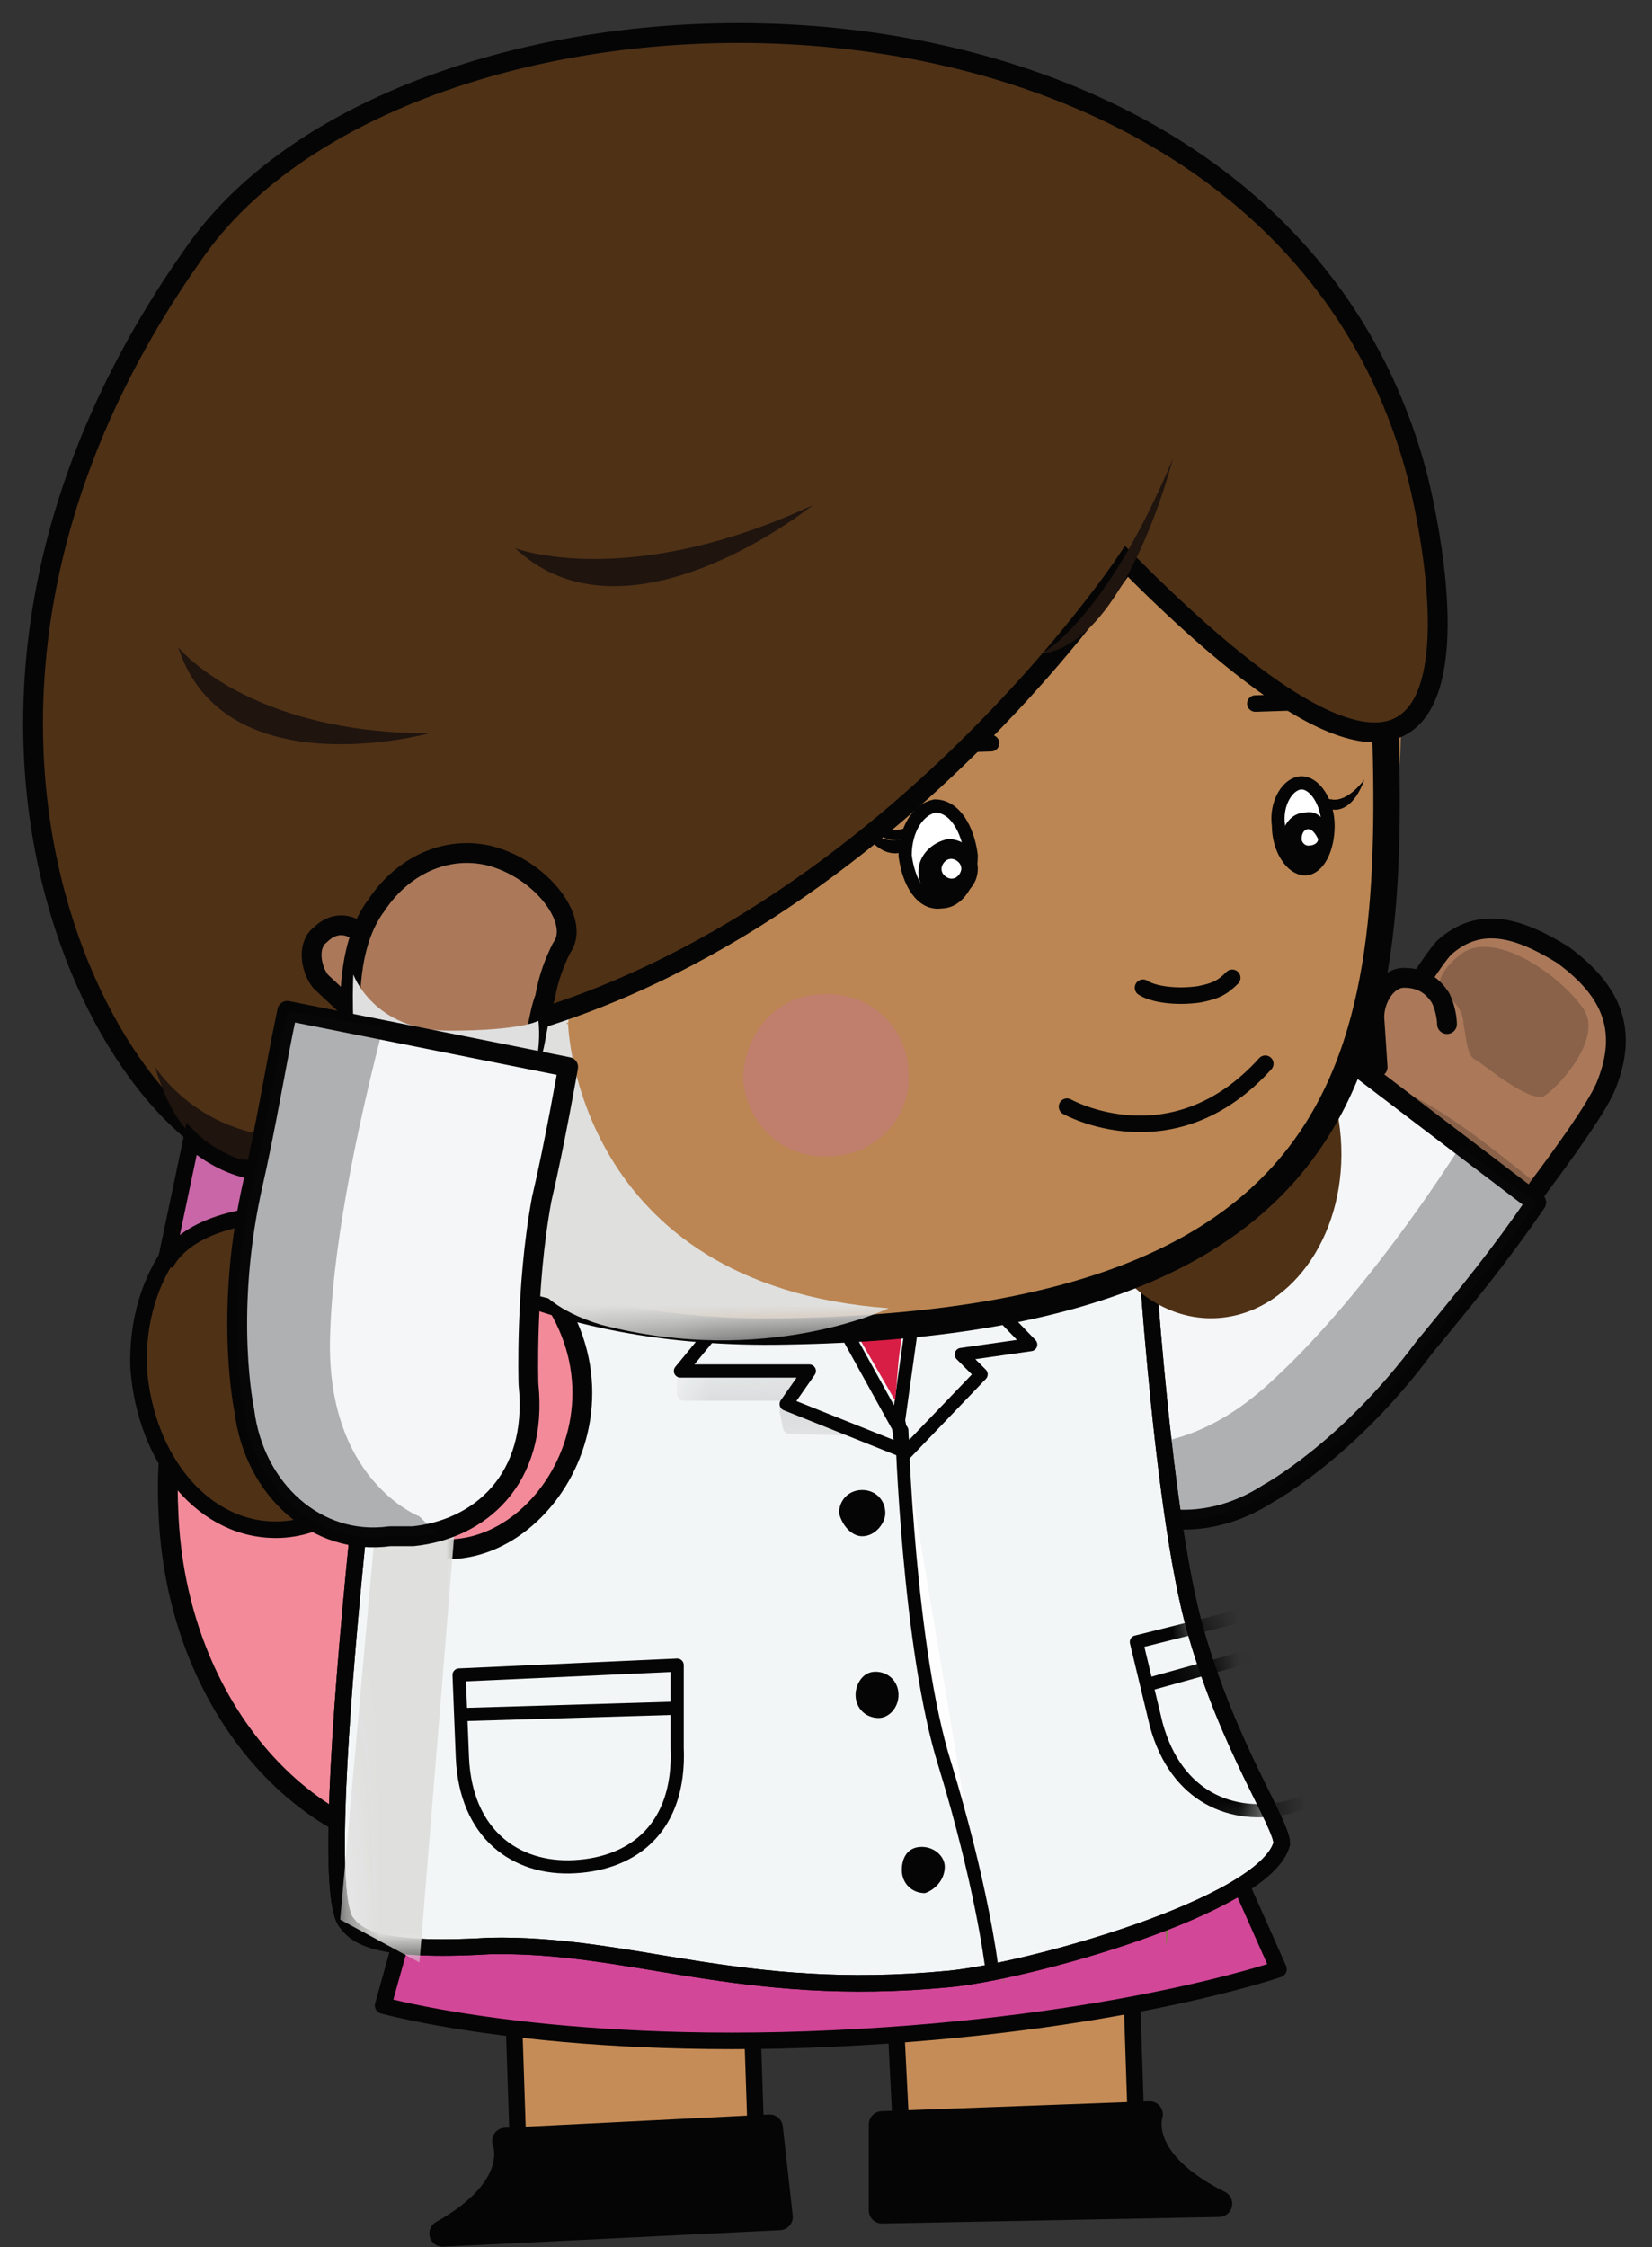 <svg xmlns="http://www.w3.org/2000/svg" width="50" height="68" fill="none" viewBox="0 0 50 68">
  <rect x="0" y="0" width="50" height="68" fill="#333333" stroke="none"/>
  <path fill="#C68C57" d="m26.995 58.891 7.2-.3.2 6-7.1.3-.3-6Z"/>
  <path stroke="#050505" stroke-width=".5" d="m26.995 58.891 7.2-.3.2 6-7.1.3-.3-6Z"/>
  <path fill="#050505" d="M34.795 63.991s-.5 1.4 2.1 2.7l-10.2.2v-2.6l8.1-.3Z"/>
  <path stroke="#050505" stroke-linecap="round" stroke-linejoin="round" stroke-width=".8" d="M34.795 63.991s-.5 1.4 2.1 2.7l-10.2.2v-2.6l8.1-.3Z"/>
  <path fill="#C68C57" d="m15.495 59.391 7.2-.3.2 6-7.2.3-.2-6Z"/>
  <path stroke="#050505" stroke-width=".5" d="m15.495 59.391 7.2-.3.2 6-7.2.3-.2-6Z"/>
  <path fill="#050505" d="M15.295 64.791s.6 1.4-1.9 2.8l10.2-.5-.3-2.7-8 .4Z"/>
  <path stroke="#050505" stroke-linecap="round" stroke-linejoin="round" stroke-width=".8" d="M15.295 64.791s.6 1.4-1.9 2.8l10.2-.5-.3-2.7-8 .4Z"/>
  <path fill="#D24798" d="m35.895 53.291 2.8 6.3s-4.9 1.7-13.5 2.1c-8.6.4-13.6-1-13.6-1l2.4-8.6 21.9 1.2Z"/>
  <path stroke="#050505" stroke-linecap="round" stroke-linejoin="round" stroke-width=".5" d="m35.895 53.291 2.8 6.3s-4.9 1.7-13.5 2.1c-8.6.4-13.6-1-13.6-1l2.4-8.6 21.9 1.2Z"/>
  <path fill="#AB795A" stroke="#050505" stroke-linecap="round" stroke-linejoin="round" stroke-width=".6" d="M40.995 32.991c.5-.8 2-3.5 2.7-4.3 1.1-1 2.3-.6 3.6.2 1.5 1.1 2 2.3 1.3 4-.3.7-1.4 2.2-2 3-.6.9-2.3 2.9-4.6 1.4s-1.5-3.6-1-4.3Z"/>
  <path fill="#050505" d="M46.595 35.891c-.6.9-2.3 2.9-4.6 1.4s-1.3-3.9-.8-4.7c1.8.4 3.4 1.7 5.4 3.3Z" opacity=".2" style="mix-blend-mode:multiply"/>
  <path fill="#AB795A" d="m41.695 32.291-.1-1.5c0-.6.4-1.2.9-1.2.6 0 .9.3 1.1.6.2.4.2.8.2.8"/>
  <path stroke="#050505" stroke-linecap="round" stroke-linejoin="round" stroke-width=".6" d="m41.695 32.291-.1-1.5c0-.6.4-1.2.9-1.2.6 0 .9.3 1.1.6.2.4.2.8.2.8"/>
  <path fill="#050505" d="M43.695 30.091s.6.3.6.9c.1.5.1 1 .4 1.1.3.2 1.5 1.2 2 1.1.4-.2 1.9-1.8 1.2-2.7-.7-1-2.7-2.4-3.7-1.6-1 .8-.5 1.2-.5 1.2Z" opacity=".2" style="mix-blend-mode:multiply"/>
  <path fill="#F5F6F7" stroke="#050505" stroke-linecap="round" stroke-linejoin="round" stroke-width=".6" d="M46.495 36.391c-1.1 1.6-2 2.7-3.4 4.4-2.3 3.1-4.7 4.4-4.7 4.4-2 1.3-4.4 1-5.7-.8l-.4-.5c-1.1-1.6-1.2-3.9 1.2-5.6 0 0 2.2-1.7 3.8-3.8 1.1-1.4 2.5-3.2 2.5-3.2l6.7 5.1Z"/>
  <path fill="#0A0C0F" d="M46.495 36.391c-1.1 1.6-2 2.7-3.4 4.4-2.3 3.1-4.7 4.4-4.7 4.4-2 1.3-4.4 1-5.7-.8l-.4-.5a2.55 2.55 0 0 1-.3-.6c.4.1.6.1.6.1s2.7 1.4 5.9-1.6c2.2-2 4.5-5.2 5.7-7.1l2.3 1.7Z" opacity=".3"/>
  <path fill="#768536" d="m11.995 59.29.1 1.901c0 .133 0 .133 0 0l-.1-1.9c0-.133 0-.133 0 0Zm-.9-2.999c.133-.2.333-.3.6-.3l-.1-.3c-.2 0-.367.1-.5.3-.1 0 0 .1 0 .1v.2Zm2.9 1.6c.5-.2.9-.6 1.5-.8 0 0-.1-.3 0-.3-.6.2-1 .6-1.5.8v.3Zm8.1 1.1c-.067-.2-.1-.367-.1-.5v.3c0 .133.033.3.1.5v-.3Zm0-2.5c.2-.6.2-1.4 0-1.9v.3c.2.4.2.8 0 1.2-.1.1 0 .3 0 .4Zm8.3 3.2c-.2-.5-.2-1-.2-1.5 0-.2 0-.2 0 0 0 .6 0 1.2.2 1.8-.1-.1 0-.2 0-.3Zm4.9-.8a4.922 4.922 0 0 0 0-1.4v.3c.1.3 0 .5 0 .7v.4Z"/>
  <path fill="#F38A9A" d="M22.495 44.991c.2 5.9-3.5 10.9-8.3 11.1-4.8.2-8.9-4.4-9.1-10.4-.3-6 3.5-9.6 8.3-9.8 4.8-.2 8.8 3.1 9.1 9.1Z"/>
  <path stroke="#050505" stroke-width=".6" d="M22.495 44.991c.2 5.9-3.5 10.9-8.3 11.1-4.8.2-8.9-4.4-9.1-10.4-.3-6 3.5-9.6 8.3-9.8 4.8-.2 8.8 3.1 9.1 9.1Z"/>
  <path fill="#F3F6F7" stroke="#050505" stroke-width=".5" d="M24.895 34.491c4.2-.2 9.7 1.8 9.7 1.8s.5 9.3 1.6 13.1c1 3.5 2.6 5.8 2.6 6.4-.5 1.9-7.8 3.9-10.1 4.1-6.3.6-9.6-1.1-13.9-1-3.4.2-4-.3-4.3-.7-1.2-1.3 1.5-21.8 1.5-21.8s8.6-1.7 12.9-1.9Z"/>
  <path stroke="#050505" stroke-linecap="round" stroke-linejoin="round" stroke-width=".5" d="M24.895 34.491c4.2-.2 9.7 1.8 9.7 1.8s.5 9.3 1.6 13.1c1 3.5 2.6 5.8 2.6 6.4-.5 1.9-7.8 3.9-10.1 4.1-6.3.6-9.6-1.1-13.9-1-3.4.2-4-.3-4.3-.7-1.2-1.3 1.5-21.8 1.5-21.8s8.6-1.7 12.9-1.9Z"/>
  <g opacity=".4">
    <mask id="a" width="8" height="3" x="20" y="41" maskUnits="userSpaceOnUse" style="mask-type:luminance">
      <path fill="#fff" d="m20.635 43.891 6.71-.27-.1-2.4-6.71.28.1 2.39Z"/>
    </mask>
    <g mask="url(#a)">
      <path fill="#B4B4B4" d="M20.695 41.591v.6h3.8l-.7.5.1.5 3.3.1v.2l-1.9-2.1-4.6.2Z"/>
      <path stroke="#B4B4B4" stroke-linejoin="round" stroke-width=".4" d="M20.695 41.591v.6h3.8l-.7.5.1.5 3.3.1v.2l-1.9-2.1-4.6.2Z"/>
    </g>
  </g>
  <path fill="#F3F6F7" d="m28.395 37.791 2.8 2.9-2.1.3.6.6-2.3 2.4-.2-1 .7-5 .5-.2Z"/>
  <path stroke="#050505" stroke-linecap="round" stroke-linejoin="round" stroke-width=".4" d="m28.395 37.791 2.8 2.9-2.1.3.6.6-2.3 2.4-.2-1 .7-5 .5-.2Z"/>
  <path fill="#F3F6F7" d="m22.895 38.691-2.3 2.8h3.9l-.7 1 3.5 1.4-.1-.7-2.1-3.8-2.2-.7Z"/>
  <path stroke="#050505" stroke-linecap="round" stroke-linejoin="round" stroke-width=".4" d="m22.895 38.691-2.3 2.8h3.9l-.7 1 3.5 1.4-.1-.7-2.1-3.8-2.2-.7Z"/>
  <path fill="#D81E45" d="m27.495 38.791-2.7-.4 2.3 4 .1-1.2.3-2.4Z"/>
  <path stroke="#050505" stroke-linecap="round" stroke-linejoin="round" stroke-width=".4" d="M20.495 52.891c.1 2.4-1.3 3.5-3.1 3.6-1.8.1-3.3-1-3.4-3.3l-.1-2.5 6.6-.3v2.5Z"/>
  <path fill="#EB2A2C" d="m20.595 51.691-6.7.2Z"/>
  <path stroke="#050505" stroke-width=".4" d="m20.595 51.691-6.7.2"/>
  <path fill="#050505" d="M25.395 45.791c.1.4.4.7.7.7.4 0 .7-.4.7-.7 0-.4-.3-.7-.7-.7-.4 0-.7.3-.7.7Zm.5 5.5c0 .4.3.7.7.7.3 0 .6-.3.6-.7 0-.4-.3-.7-.7-.7-.4 0-.6.4-.6.7Zm1.4 5.3c0 .4.3.7.7.7.3-.1.6-.4.6-.8 0-.3-.3-.6-.7-.6-.4 0-.6.3-.6.7Z"/>
  <path fill="#F38A9A" d="M15.595 37.991c4.4 3.9.8 9.7-2.8 8.8-1.4-.4-1.4-1.7-1.4-1.7l.9-8.2s2.7.4 3.3 1.1Z"/>
  <path stroke="#050505" stroke-width=".6" d="M15.595 37.991c4.4 3.9.8 9.7-2.8 8.8-1.4-.4-1.4-1.7-1.4-1.7l.9-8.2s2.7.4 3.3 1.1Z"/>
  <g style="mix-blend-mode:multiply">
    <mask id="b" width="6" height="19" x="9" y="41" maskUnits="userSpaceOnUse" style="mask-type:luminance">
      <path fill="#fff" d="m10.385 59.451 4.37-.18-.74-17.96-4.37.18.74 17.96Z"/>
    </mask>
    <g mask="url(#b)">
      <path fill="#DFDFDE" d="m10.295 58.091 1.5-16.7 2.3.8-1.4 17.2-2.4-1.3Z"/>
    </g>
  </g>
  <path fill="#FEFEFE" d="M27.295 43.291s.2 6.6 1.3 10.1c1.1 3.6 1.4 6 1.4 6"/>
  <path stroke="#050505" stroke-linecap="round" stroke-linejoin="round" stroke-width=".4" d="M27.295 43.291s.2 6.6 1.3 10.1c1.1 3.6 1.4 6 1.4 6"/>
  <mask id="c" width="9" height="11" x="30" y="46" maskUnits="userSpaceOnUse" style="mask-type:luminance">
    <path fill="#fff" d="m35.555 46.781 3.31 8.8-5.49.92-2.66-7.85 4.84-1.87Z"/>
  </mask>
  <g mask="url(#c)">
    <path stroke="#050505" stroke-linecap="round" stroke-linejoin="round" stroke-width=".4" d="M41.295 50.491c.6 2.2-.5 3.7-2.3 4.2-1.7.4-3.4-.3-4-2.5l-.6-2.5 6.4-1.6.5 2.4Z"/>
    <path fill="#EB2A2C" d="m41.195 49.191-6.5 1.8Z"/>
    <path stroke="#050505" stroke-width=".4" d="m41.195 49.191-6.5 1.8"/>
  </g>
  <path fill="#4F3116" d="M32.595 34.991c.1 2.8 2 5 4.2 4.9 2.2-.1 3.9-2.4 3.8-5.2-.1-2.8-2-5-4.2-4.9-2.2.1-3.9 2.5-3.8 5.2Z"/>
  <path fill="#A27448" d="M3.995 21.591c.4 10.3 8.9 18.7 20 19 10.6.2 18.8-9.2 18.4-19.5-.4-10.3-9.3-18.3-19.9-17.9-10.6.4-18.9 8.1-18.5 18.4Z"/>
  <path fill="#C48A58" d="M7.295 22.591c.4 9.9 7.2 17.6 17.2 17.2 10-.4 17.8-8.8 17.4-18.7-.4-9.8-5.6-11.4-15.6-11-10 .4-19.4 2.7-19 12.5Z"/>
  <path fill="#BB8653" d="M3.895 19.491c.4 10.3 5.5 21.1 19.9 20.8 17.8-.3 18.5-8.8 18.1-19.2-.5-10.3-9.4-18.3-20-17.9-10.6.4-18.4 6-18 16.3Z"/>
  <path stroke="#050505" stroke-width=".8" d="M3.895 19.491c.4 10.3 5.5 21.1 19.9 20.8 17.8-.3 18.5-8.8 18.1-19.2-.5-10.3-9.4-18.3-20-17.9-10.6.4-18.4 6-18 16.3Z"/>
  <g style="mix-blend-mode:multiply">
    <mask id="d" width="34" height="40" x="3" y="2" maskUnits="userSpaceOnUse" style="mask-type:luminance">
      <path fill="#fff" d="m5.305 41.281 31.18-1.28-1.53-37.29-31.18 1.28 1.53 37.29Z"/>
    </mask>
    <g mask="url(#d)">
      <path fill="#DFDFDE" d="M9.095 34.391s-7.8-8.9-3.2-23.4c4.6-4.9 12.4-8.7 19.8-7.6 5.5 1.2 9.5 4.9 9.5 4.9s-9.4 9-10.8 10.8c-1.3 1.8 4.4 3.7 2.2 5.4-2.2 1.6-9.3 4.2-9.4 6.5 0-.1-.1 0 0 0 0 0 .2 7.9 9.7 8.6 0 0-3.7 1.8-8.7.5-.667-.2-1.2-.467-1.6-.8l-.4-.1-7.1-4.8Z"/>
    </g>
  </g>
  <path fill="#fff" d="M27.395 25.891c.1.8.5 1.5 1.1 1.4.5 0 .9-.6.9-1.4-.1-.8-.5-1.5-1.1-1.5-.5.1-.9.7-.9 1.5Z"/>
  <path stroke="#050505" stroke-width=".4" d="M27.395 25.891c.1.8.5 1.5 1.1 1.4.5 0 .9-.6.9-1.4-.1-.8-.5-1.5-1.1-1.5-.5.1-.9.7-.9 1.5Z"/>
  <path fill="#050505" d="M27.295 25.791s-.7.3-1.3-.9c0 0 .6.7 1.3.5.7-.2 0 .4 0 .4Z"/>
  <path fill="#050505" d="M27.295 25.391s-.7.3-1.3-.9c0 0 .6.8 1.3.6.7-.2 0 .3 0 .3Zm.5 1c0 .5.4.9.9.8.5 0 .9-.4.9-.9s-.4-.9-.9-.9c-.5.1-.9.5-.9 1Z"/>
  <path fill="#FEFEFE" d="M28.495 26.291c0 .2.2.3.3.3.2 0 .3-.2.3-.3 0-.2-.2-.3-.3-.3-.2 0-.3.2-.3.3Z"/>
  <path fill="#fff" d="M40.195 24.991c0 .7-.3 1.3-.7 1.3-.4 0-.8-.6-.8-1.3-.1-.7.3-1.3.7-1.3.4 0 .8.6.8 1.3Z"/>
  <path stroke="#050505" stroke-width=".4" d="M40.195 24.991c0 .7-.3 1.3-.7 1.3-.4 0-.8-.6-.8-1.3-.1-.7.3-1.3.7-1.3.4 0 .8.6.8 1.3Z"/>
  <path fill="#050505" d="M40.295 24.491s.6.2 1-.9c0 0-.5.7-1 .6-.6-.1 0 .3 0 .3Zm0 .799c0 .5-.3.901-.7.901-.4 0-.8-.4-.8-.8s.3-.8.7-.8c.4-.1.7.3.8.7Z"/>
  <path fill="#FEFEFE" d="M39.895 25.391c0 .1-.1.2-.3.2-.1 0-.2-.1-.2-.2 0-.2.1-.3.2-.3s.2.1.3.3Z"/>
  <path stroke="#050505" stroke-linecap="round" stroke-linejoin="bevel" stroke-width=".5" d="M32.295 33.491s3.2 1.8 6-1.3m-.3-10.9 3.1-.1m-14.1 1.4 3-.1"/>
  <path fill="#3A2417" d="M34.095 16.991s6.7 7.1 8.8 4.7c0 0-1.7 1.6-8.8-4.7Z"/>
  <path fill="#4F3116" d="M4.195 41.391c.2 2.8 2 5 4.3 4.9 2.2-.1 3.9-2.4 3.8-5.2-.1-2.8-2-5-4.2-4.9-2.3.1-4 2.4-3.9 5.2Z"/>
  <path stroke="#050505" stroke-width=".5" d="M4.195 41.391c.2 2.8 2 5 4.3 4.9 2.2-.1 3.9-2.4 3.8-5.2-.1-2.8-2-5-4.2-4.9-2.3.1-4 2.4-3.9 5.2Z"/>
  <path fill="#4F3116" d="M34.095 16.991s-9 13.6-22.6 14.8c0 0 .8 4.5-3.7 3.5-4.6-1-11.7-14-1.8-27.8 6.8-9.4 32.5-9.8 36.9 6.9 0 0 4.1 15.6-8.8 2.6Z"/>
  <path stroke="#050505" stroke-width=".6" d="M34.095 16.991s-9 13.6-22.6 14.8c0 0 .8 4.5-3.7 3.5-4.6-1-11.7-14-1.8-27.8 6.8-9.4 32.5-9.8 36.9 6.9 0 0 4.1 15.6-8.8 2.6Z"/>
  <path fill="#1F140E" d="M9.995 34.291s-3.9 2.8-5.3-2c0 0 1.7 2.7 5.3 2Zm3-12.1s-6.2 1.7-7.6-2.6c0 0 2.1 2.6 7.6 2.6Zm11.6-6.9s-5.6 4.5-9 1.3c0 0 3.4 1.3 9-1.3Zm10.9-1.4s-1.4 5.6-4 5.9c0 0 1.9-.9 4-5.9Z"/>
  <path fill="#C866A7" d="m10.695 34.991.1 2.5s-.6-1-3-.7c-2.4.3-2.8 1.5-2.8 1.5l.8-3.8s1 1 2.4 1c.8 0 2.5-.5 2.5-.5Z"/>
  <path stroke="#050505" stroke-width=".5" d="m10.695 34.991.1 2.5s-.6-1-3-.7c-2.4.3-2.8 1.5-2.8 1.5l.8-3.8s1 1 2.4 1c.8 0 2.5-.5 2.5-.5Z"/>
  <path stroke="#050505" stroke-linecap="round" stroke-linejoin="bevel" stroke-width=".5" d="M37.295 29.591c-.3.3-.5.4-1 .5-.7.1-1.4 0-1.7-.2"/>
  <path fill="#CB6BA9" d="M22.495 32.691c.1 1.3 1.2 2.4 2.6 2.3 1.4 0 2.5-1.2 2.4-2.5 0-1.4-1.2-2.5-2.6-2.4-1.4 0-2.4 1.2-2.4 2.6Z" opacity=".3"/>
  <path fill="#AB795A" d="m11.295 31.191-1.6-1.5c-.3-.4-.4-1.1 0-1.4.4-.4.8-.3 1-.2.4.2.9.6.9.6"/>
  <path stroke="#050505" stroke-linecap="round" stroke-linejoin="round" stroke-width=".6" d="m11.295 31.191-1.6-1.5c-.3-.4-.4-1.1 0-1.4.4-.4.8-.3 1-.2.4.2.9.6.9.6"/>
  <path fill="#AB795A" stroke="#050505" stroke-linecap="round" stroke-linejoin="round" stroke-width=".6" d="M10.595 31.191c0-.8-.1-2.6.8-3.8.8-1.2 2.1-1.8 3.4-1.5 1.6.4 2.8 2 2.2 2.8-.2.4-.4.9-.5 1.5-.2.5-.3 1.5-.4 1.7-.2.9-1.1 2.6-3 2.2-2.3-.5-2.5-2.9-2.5-2.9Z"/>
  <path fill="#DFDFDF" d="M10.695 29.491s.6 1.7 2.9 1.7c2.2 0 2.7-.3 2.7-.3s.3 2.1-1.3 2.8c-1.7.7-3.8.4-4.1-1-.3-1.5-.2-3.2-.2-3.2Z" style="mix-blend-mode:multiply"/>
  <path fill="#F5F6F7" stroke="#050505" stroke-linecap="round" stroke-linejoin="round" stroke-width=".6" d="M8.695 30.591c-.4 1.9-.6 3.3-1.1 5.5-.8 3.8-.2 6.6-.2 6.6.3 2.4 2.2 4.1 4.4 3.8h.7c2-.2 3.8-1.7 3.5-4.6 0 0-.1-2.9.4-5.6.4-1.7.8-4 .8-4l-8.5-1.7Z"/>
  <path fill="#0A0C0F" d="M8.695 30.591c-.4 1.9-.6 3.3-1.1 5.5-.8 3.8-.2 6.6-.2 6.6.3 2.4 2.2 4.1 4.4 3.8h.7c.2 0 .433-.033.7-.1l-.5-.5s-2.9-1.1-2.7-5.6c.1-3 1-6.9 1.6-9.2l-2.9-.5Z" opacity=".3"/>
</svg>
